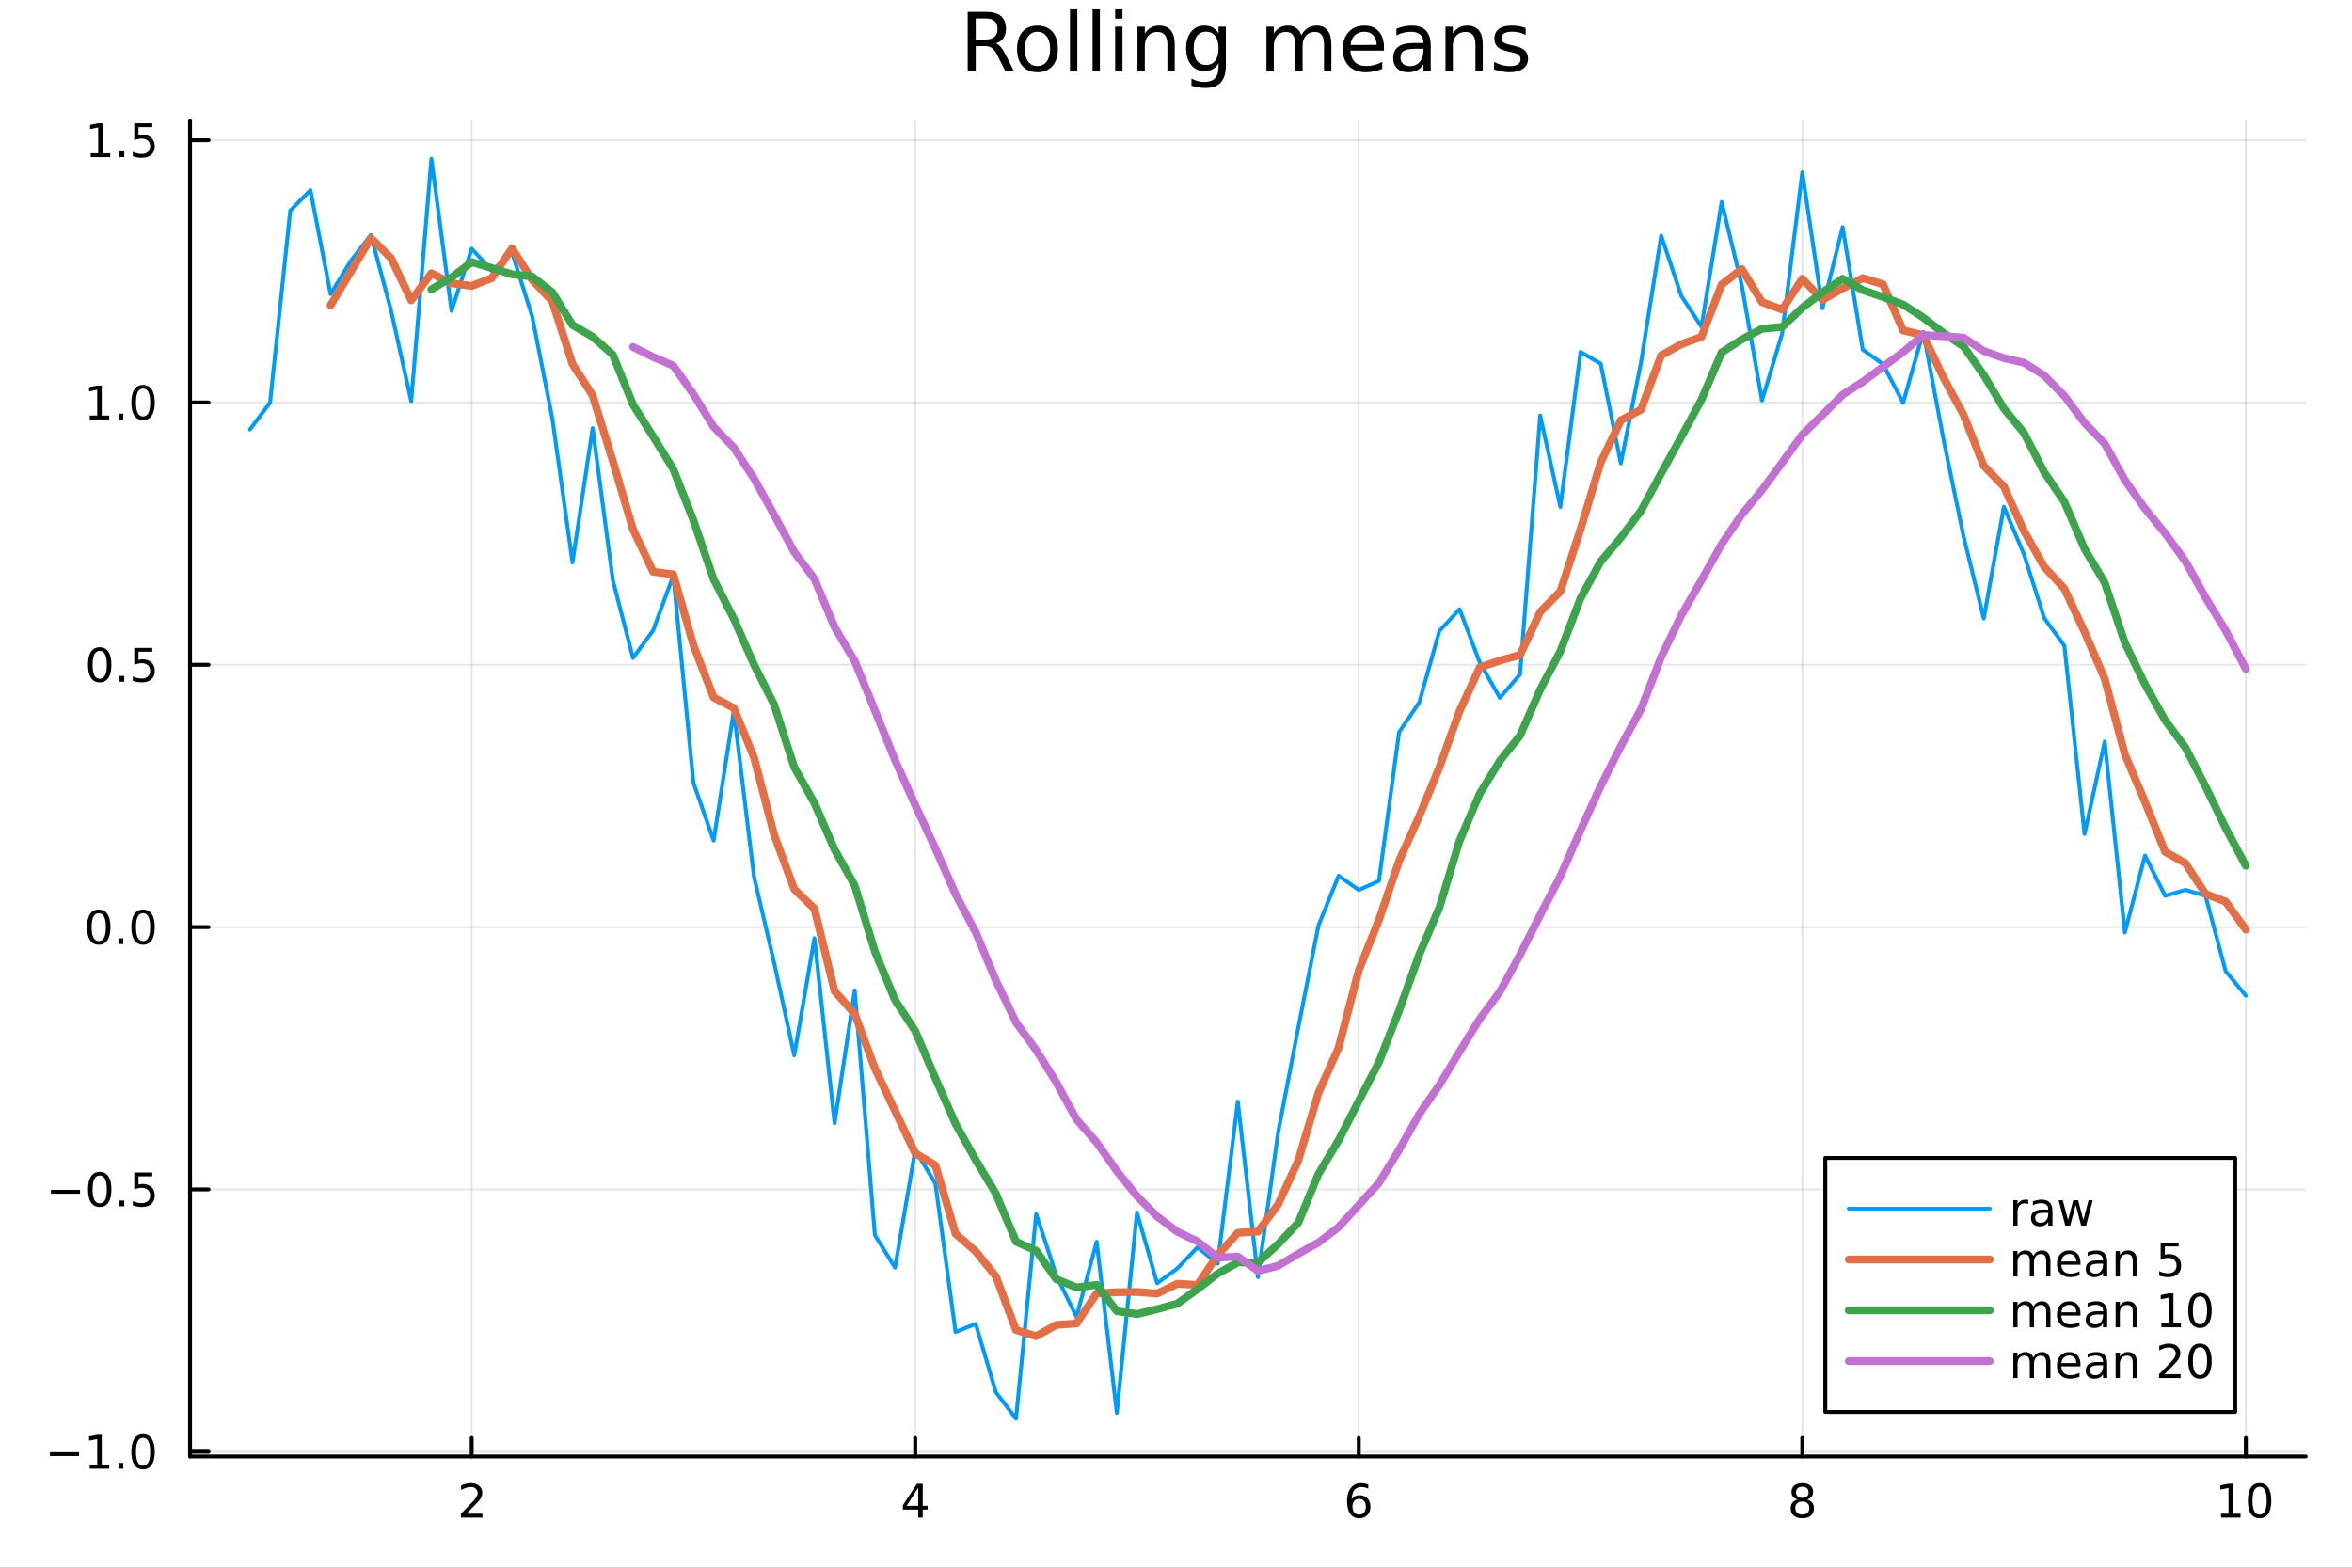 <?xml version="1.0" encoding="utf-8"?>
<svg xmlns="http://www.w3.org/2000/svg" xmlns:xlink="http://www.w3.org/1999/xlink" width="600" height="400" viewBox="0 0 2400 1600">
<rect x="0" y="0" width="2400" height="1600" fill="#333333" stroke="none"/>
<defs>
  <clipPath id="clip530">
    <rect x="0" y="0" width="2400" height="1600"/>
  </clipPath>
</defs>
<path clip-path="url(#clip530)" d="M0 1600 L2400 1600 L2400 0 L0 0  Z" fill="#ffffff" fill-rule="evenodd" fill-opacity="1"/>
<defs>
  <clipPath id="clip531">
    <rect x="480" y="0" width="1681" height="1600"/>
  </clipPath>
</defs>
<path clip-path="url(#clip530)" d="M193.936 1486.45 L2352.76 1486.45 L2352.76 123.472 L193.936 123.472  Z" fill="#ffffff" fill-rule="evenodd" fill-opacity="1"/>
<defs>
  <clipPath id="clip532">
    <rect x="193" y="123" width="2160" height="1364"/>
  </clipPath>
</defs>
<polyline clip-path="url(#clip532)" style="stroke:#000000; stroke-linecap:round; stroke-linejoin:round; stroke-width:2; stroke-opacity:0.1; fill:none" points="481.326,1486.45 481.326,123.472 "/>
<polyline clip-path="url(#clip532)" style="stroke:#000000; stroke-linecap:round; stroke-linejoin:round; stroke-width:2; stroke-opacity:0.1; fill:none" points="933.909,1486.45 933.909,123.472 "/>
<polyline clip-path="url(#clip532)" style="stroke:#000000; stroke-linecap:round; stroke-linejoin:round; stroke-width:2; stroke-opacity:0.1; fill:none" points="1386.49,1486.45 1386.49,123.472 "/>
<polyline clip-path="url(#clip532)" style="stroke:#000000; stroke-linecap:round; stroke-linejoin:round; stroke-width:2; stroke-opacity:0.1; fill:none" points="1839.07,1486.45 1839.07,123.472 "/>
<polyline clip-path="url(#clip532)" style="stroke:#000000; stroke-linecap:round; stroke-linejoin:round; stroke-width:2; stroke-opacity:0.1; fill:none" points="2291.66,1486.45 2291.66,123.472 "/>
<polyline clip-path="url(#clip530)" style="stroke:#000000; stroke-linecap:round; stroke-linejoin:round; stroke-width:4; stroke-opacity:1; fill:none" points="193.936,1486.45 2352.76,1486.45 "/>
<polyline clip-path="url(#clip530)" style="stroke:#000000; stroke-linecap:round; stroke-linejoin:round; stroke-width:4; stroke-opacity:1; fill:none" points="481.326,1486.45 481.326,1467.55 "/>
<polyline clip-path="url(#clip530)" style="stroke:#000000; stroke-linecap:round; stroke-linejoin:round; stroke-width:4; stroke-opacity:1; fill:none" points="933.909,1486.45 933.909,1467.55 "/>
<polyline clip-path="url(#clip530)" style="stroke:#000000; stroke-linecap:round; stroke-linejoin:round; stroke-width:4; stroke-opacity:1; fill:none" points="1386.49,1486.45 1386.49,1467.55 "/>
<polyline clip-path="url(#clip530)" style="stroke:#000000; stroke-linecap:round; stroke-linejoin:round; stroke-width:4; stroke-opacity:1; fill:none" points="1839.07,1486.45 1839.07,1467.55 "/>
<polyline clip-path="url(#clip530)" style="stroke:#000000; stroke-linecap:round; stroke-linejoin:round; stroke-width:4; stroke-opacity:1; fill:none" points="2291.66,1486.45 2291.66,1467.55 "/>
<path clip-path="url(#clip530)" d="M475.979 1544.91 L492.298 1544.91 L492.298 1548.85 L470.354 1548.85 L470.354 1544.91 Q473.016 1542.16 477.599 1537.53 Q482.206 1532.88 483.386 1531.53 Q485.632 1529.01 486.511 1527.27 Q487.414 1525.51 487.414 1523.82 Q487.414 1521.07 485.47 1519.33 Q483.548 1517.6 480.446 1517.6 Q478.247 1517.6 475.794 1518.36 Q473.363 1519.13 470.585 1520.68 L470.585 1515.95 Q473.409 1514.82 475.863 1514.24 Q478.317 1513.66 480.354 1513.66 Q485.724 1513.66 488.919 1516.35 Q492.113 1519.03 492.113 1523.52 Q492.113 1525.65 491.303 1527.57 Q490.516 1529.47 488.409 1532.07 Q487.831 1532.74 484.729 1535.95 Q481.627 1539.15 475.979 1544.91 Z" fill="#000000" fill-rule="nonzero" fill-opacity="1" /><path clip-path="url(#clip530)" d="M936.918 1518.36 L925.113 1536.81 L936.918 1536.81 L936.918 1518.36 M935.691 1514.29 L941.571 1514.29 L941.571 1536.81 L946.501 1536.81 L946.501 1540.7 L941.571 1540.7 L941.571 1548.85 L936.918 1548.85 L936.918 1540.7 L921.316 1540.7 L921.316 1536.19 L935.691 1514.29 Z" fill="#000000" fill-rule="nonzero" fill-opacity="1" /><path clip-path="url(#clip530)" d="M1386.9 1529.7 Q1383.75 1529.7 1381.9 1531.86 Q1380.07 1534.01 1380.07 1537.76 Q1380.07 1541.49 1381.9 1543.66 Q1383.75 1545.82 1386.9 1545.82 Q1390.04 1545.82 1391.87 1543.66 Q1393.73 1541.49 1393.73 1537.76 Q1393.73 1534.01 1391.87 1531.86 Q1390.04 1529.7 1386.9 1529.7 M1396.18 1515.05 L1396.18 1519.31 Q1394.42 1518.48 1392.61 1518.04 Q1390.83 1517.6 1389.07 1517.6 Q1384.44 1517.6 1381.99 1520.72 Q1379.56 1523.85 1379.21 1530.17 Q1380.58 1528.15 1382.64 1527.09 Q1384.7 1526 1387.17 1526 Q1392.38 1526 1395.39 1529.17 Q1398.42 1532.32 1398.42 1537.76 Q1398.42 1543.08 1395.28 1546.3 Q1392.13 1549.52 1386.9 1549.52 Q1380.9 1549.52 1377.73 1544.94 Q1374.56 1540.33 1374.56 1531.6 Q1374.56 1523.41 1378.45 1518.55 Q1382.34 1513.66 1388.89 1513.66 Q1390.65 1513.66 1392.43 1514.01 Q1394.23 1514.36 1396.18 1515.05 Z" fill="#000000" fill-rule="nonzero" fill-opacity="1" /><path clip-path="url(#clip530)" d="M1839.07 1532.44 Q1835.74 1532.44 1833.82 1534.22 Q1831.92 1536 1831.92 1539.13 Q1831.92 1542.25 1833.82 1544.03 Q1835.74 1545.82 1839.07 1545.82 Q1842.41 1545.82 1844.33 1544.03 Q1846.25 1542.23 1846.25 1539.13 Q1846.25 1536 1844.33 1534.22 Q1842.43 1532.44 1839.07 1532.44 M1834.4 1530.45 Q1831.39 1529.7 1829.7 1527.64 Q1828.03 1525.58 1828.03 1522.62 Q1828.03 1518.48 1830.97 1516.07 Q1833.94 1513.66 1839.07 1513.66 Q1844.24 1513.66 1847.18 1516.07 Q1850.12 1518.48 1850.12 1522.62 Q1850.12 1525.58 1848.43 1527.64 Q1846.76 1529.7 1843.77 1530.45 Q1847.15 1531.23 1849.03 1533.52 Q1850.93 1535.82 1850.93 1539.13 Q1850.93 1544.15 1847.85 1546.83 Q1844.79 1549.52 1839.07 1549.52 Q1833.36 1549.52 1830.28 1546.83 Q1827.22 1544.15 1827.22 1539.13 Q1827.22 1535.82 1829.12 1533.52 Q1831.02 1531.23 1834.4 1530.45 M1832.69 1523.06 Q1832.69 1525.75 1834.35 1527.25 Q1836.04 1528.76 1839.07 1528.76 Q1842.08 1528.76 1843.77 1527.25 Q1845.49 1525.75 1845.49 1523.06 Q1845.49 1520.38 1843.77 1518.87 Q1842.08 1517.37 1839.07 1517.37 Q1836.04 1517.37 1834.35 1518.87 Q1832.69 1520.38 1832.69 1523.06 Z" fill="#000000" fill-rule="nonzero" fill-opacity="1" /><path clip-path="url(#clip530)" d="M2266.34 1544.91 L2273.98 1544.91 L2273.98 1518.55 L2265.67 1520.21 L2265.67 1515.95 L2273.94 1514.29 L2278.61 1514.29 L2278.61 1544.91 L2286.25 1544.91 L2286.25 1548.85 L2266.34 1548.85 L2266.34 1544.91 Z" fill="#000000" fill-rule="nonzero" fill-opacity="1" /><path clip-path="url(#clip530)" d="M2305.7 1517.37 Q2302.09 1517.37 2300.26 1520.93 Q2298.45 1524.47 2298.45 1531.6 Q2298.45 1538.71 2300.26 1542.27 Q2302.09 1545.82 2305.7 1545.82 Q2309.33 1545.82 2311.14 1542.27 Q2312.96 1538.71 2312.96 1531.6 Q2312.96 1524.47 2311.14 1520.93 Q2309.33 1517.37 2305.7 1517.37 M2305.7 1513.66 Q2311.51 1513.66 2314.56 1518.27 Q2317.64 1522.85 2317.64 1531.6 Q2317.64 1540.33 2314.56 1544.94 Q2311.51 1549.52 2305.7 1549.52 Q2299.89 1549.52 2296.81 1544.94 Q2293.75 1540.33 2293.75 1531.6 Q2293.75 1522.85 2296.81 1518.27 Q2299.89 1513.66 2305.7 1513.66 Z" fill="#000000" fill-rule="nonzero" fill-opacity="1" /><polyline clip-path="url(#clip532)" style="stroke:#000000; stroke-linecap:round; stroke-linejoin:round; stroke-width:2; stroke-opacity:0.1; fill:none" points="193.936,1481.64 2352.76,1481.64 "/>
<polyline clip-path="url(#clip532)" style="stroke:#000000; stroke-linecap:round; stroke-linejoin:round; stroke-width:2; stroke-opacity:0.1; fill:none" points="193.936,1213.93 2352.76,1213.93 "/>
<polyline clip-path="url(#clip532)" style="stroke:#000000; stroke-linecap:round; stroke-linejoin:round; stroke-width:2; stroke-opacity:0.1; fill:none" points="193.936,946.221 2352.76,946.221 "/>
<polyline clip-path="url(#clip532)" style="stroke:#000000; stroke-linecap:round; stroke-linejoin:round; stroke-width:2; stroke-opacity:0.1; fill:none" points="193.936,678.51 2352.76,678.51 "/>
<polyline clip-path="url(#clip532)" style="stroke:#000000; stroke-linecap:round; stroke-linejoin:round; stroke-width:2; stroke-opacity:0.1; fill:none" points="193.936,410.799 2352.76,410.799 "/>
<polyline clip-path="url(#clip532)" style="stroke:#000000; stroke-linecap:round; stroke-linejoin:round; stroke-width:2; stroke-opacity:0.1; fill:none" points="193.936,143.088 2352.76,143.088 "/>
<polyline clip-path="url(#clip530)" style="stroke:#000000; stroke-linecap:round; stroke-linejoin:round; stroke-width:4; stroke-opacity:1; fill:none" points="193.936,1486.45 193.936,123.472 "/>
<polyline clip-path="url(#clip530)" style="stroke:#000000; stroke-linecap:round; stroke-linejoin:round; stroke-width:4; stroke-opacity:1; fill:none" points="193.936,1481.64 212.834,1481.64 "/>
<polyline clip-path="url(#clip530)" style="stroke:#000000; stroke-linecap:round; stroke-linejoin:round; stroke-width:4; stroke-opacity:1; fill:none" points="193.936,1213.93 212.834,1213.93 "/>
<polyline clip-path="url(#clip530)" style="stroke:#000000; stroke-linecap:round; stroke-linejoin:round; stroke-width:4; stroke-opacity:1; fill:none" points="193.936,946.221 212.834,946.221 "/>
<polyline clip-path="url(#clip530)" style="stroke:#000000; stroke-linecap:round; stroke-linejoin:round; stroke-width:4; stroke-opacity:1; fill:none" points="193.936,678.51 212.834,678.51 "/>
<polyline clip-path="url(#clip530)" style="stroke:#000000; stroke-linecap:round; stroke-linejoin:round; stroke-width:4; stroke-opacity:1; fill:none" points="193.936,410.799 212.834,410.799 "/>
<polyline clip-path="url(#clip530)" style="stroke:#000000; stroke-linecap:round; stroke-linejoin:round; stroke-width:4; stroke-opacity:1; fill:none" points="193.936,143.088 212.834,143.088 "/>
<path clip-path="url(#clip530)" d="M50.992 1482.09 L80.668 1482.09 L80.668 1486.03 L50.992 1486.03 L50.992 1482.09 Z" fill="#000000" fill-rule="nonzero" fill-opacity="1" /><path clip-path="url(#clip530)" d="M91.571 1494.99 L99.21 1494.99 L99.21 1468.62 L90.899 1470.29 L90.899 1466.03 L99.163 1464.36 L103.839 1464.36 L103.839 1494.99 L111.478 1494.99 L111.478 1498.92 L91.571 1498.92 L91.571 1494.99 Z" fill="#000000" fill-rule="nonzero" fill-opacity="1" /><path clip-path="url(#clip530)" d="M120.922 1493.04 L125.807 1493.04 L125.807 1498.92 L120.922 1498.92 L120.922 1493.04 Z" fill="#000000" fill-rule="nonzero" fill-opacity="1" /><path clip-path="url(#clip530)" d="M145.992 1467.44 Q142.381 1467.44 140.552 1471.01 Q138.746 1474.55 138.746 1481.68 Q138.746 1488.78 140.552 1492.35 Q142.381 1495.89 145.992 1495.89 Q149.626 1495.89 151.431 1492.35 Q153.26 1488.78 153.26 1481.68 Q153.26 1474.55 151.431 1471.01 Q149.626 1467.44 145.992 1467.44 M145.992 1463.74 Q151.802 1463.74 154.857 1468.34 Q157.936 1472.93 157.936 1481.68 Q157.936 1490.4 154.857 1495.01 Q151.802 1499.59 145.992 1499.59 Q140.181 1499.59 137.103 1495.01 Q134.047 1490.4 134.047 1481.68 Q134.047 1472.93 137.103 1468.34 Q140.181 1463.74 145.992 1463.74 Z" fill="#000000" fill-rule="nonzero" fill-opacity="1" /><path clip-path="url(#clip530)" d="M51.987 1214.38 L81.663 1214.38 L81.663 1218.32 L51.987 1218.32 L51.987 1214.38 Z" fill="#000000" fill-rule="nonzero" fill-opacity="1" /><path clip-path="url(#clip530)" d="M101.756 1199.73 Q98.145 1199.73 96.316 1203.3 Q94.51 1206.84 94.51 1213.97 Q94.51 1221.07 96.316 1224.64 Q98.145 1228.18 101.756 1228.18 Q105.39 1228.18 107.196 1224.64 Q109.024 1221.07 109.024 1213.97 Q109.024 1206.84 107.196 1203.3 Q105.39 1199.73 101.756 1199.73 M101.756 1196.03 Q107.566 1196.03 110.621 1200.63 Q113.7 1205.22 113.7 1213.97 Q113.7 1222.69 110.621 1227.3 Q107.566 1231.88 101.756 1231.88 Q95.946 1231.88 92.867 1227.3 Q89.811 1222.69 89.811 1213.97 Q89.811 1205.22 92.867 1200.63 Q95.946 1196.03 101.756 1196.03 Z" fill="#000000" fill-rule="nonzero" fill-opacity="1" /><path clip-path="url(#clip530)" d="M121.918 1225.33 L126.802 1225.33 L126.802 1231.21 L121.918 1231.21 L121.918 1225.33 Z" fill="#000000" fill-rule="nonzero" fill-opacity="1" /><path clip-path="url(#clip530)" d="M137.033 1196.65 L155.39 1196.65 L155.39 1200.59 L141.316 1200.59 L141.316 1209.06 Q142.334 1208.71 143.353 1208.55 Q144.371 1208.36 145.39 1208.36 Q151.177 1208.36 154.556 1211.54 Q157.936 1214.71 157.936 1220.12 Q157.936 1225.7 154.464 1228.8 Q150.992 1231.88 144.672 1231.88 Q142.496 1231.88 140.228 1231.51 Q137.982 1231.14 135.575 1230.4 L135.575 1225.7 Q137.658 1226.84 139.881 1227.39 Q142.103 1227.95 144.58 1227.95 Q148.584 1227.95 150.922 1225.84 Q153.26 1223.73 153.26 1220.12 Q153.26 1216.51 150.922 1214.41 Q148.584 1212.3 144.58 1212.3 Q142.705 1212.3 140.83 1212.72 Q138.978 1213.13 137.033 1214.01 L137.033 1196.65 Z" fill="#000000" fill-rule="nonzero" fill-opacity="1" /><path clip-path="url(#clip530)" d="M100.76 932.019 Q97.149 932.019 95.321 935.584 Q93.515 939.126 93.515 946.255 Q93.515 953.362 95.321 956.927 Q97.149 960.468 100.76 960.468 Q104.395 960.468 106.2 956.927 Q108.029 953.362 108.029 946.255 Q108.029 939.126 106.2 935.584 Q104.395 932.019 100.76 932.019 M100.76 928.316 Q106.571 928.316 109.626 932.922 Q112.705 937.505 112.705 946.255 Q112.705 954.982 109.626 959.589 Q106.571 964.172 100.76 964.172 Q94.95 964.172 91.871 959.589 Q88.816 954.982 88.816 946.255 Q88.816 937.505 91.871 932.922 Q94.95 928.316 100.76 928.316 Z" fill="#000000" fill-rule="nonzero" fill-opacity="1" /><path clip-path="url(#clip530)" d="M120.922 957.621 L125.807 957.621 L125.807 963.501 L120.922 963.501 L120.922 957.621 Z" fill="#000000" fill-rule="nonzero" fill-opacity="1" /><path clip-path="url(#clip530)" d="M145.992 932.019 Q142.381 932.019 140.552 935.584 Q138.746 939.126 138.746 946.255 Q138.746 953.362 140.552 956.927 Q142.381 960.468 145.992 960.468 Q149.626 960.468 151.431 956.927 Q153.26 953.362 153.26 946.255 Q153.26 939.126 151.431 935.584 Q149.626 932.019 145.992 932.019 M145.992 928.316 Q151.802 928.316 154.857 932.922 Q157.936 937.505 157.936 946.255 Q157.936 954.982 154.857 959.589 Q151.802 964.172 145.992 964.172 Q140.181 964.172 137.103 959.589 Q134.047 954.982 134.047 946.255 Q134.047 937.505 137.103 932.922 Q140.181 928.316 145.992 928.316 Z" fill="#000000" fill-rule="nonzero" fill-opacity="1" /><path clip-path="url(#clip530)" d="M101.756 664.308 Q98.145 664.308 96.316 667.873 Q94.51 671.415 94.51 678.544 Q94.51 685.651 96.316 689.216 Q98.145 692.757 101.756 692.757 Q105.39 692.757 107.196 689.216 Q109.024 685.651 109.024 678.544 Q109.024 671.415 107.196 667.873 Q105.39 664.308 101.756 664.308 M101.756 660.605 Q107.566 660.605 110.621 665.211 Q113.7 669.795 113.7 678.544 Q113.7 687.271 110.621 691.878 Q107.566 696.461 101.756 696.461 Q95.946 696.461 92.867 691.878 Q89.811 687.271 89.811 678.544 Q89.811 669.795 92.867 665.211 Q95.946 660.605 101.756 660.605 Z" fill="#000000" fill-rule="nonzero" fill-opacity="1" /><path clip-path="url(#clip530)" d="M121.918 689.91 L126.802 689.91 L126.802 695.79 L121.918 695.79 L121.918 689.91 Z" fill="#000000" fill-rule="nonzero" fill-opacity="1" /><path clip-path="url(#clip530)" d="M137.033 661.23 L155.39 661.23 L155.39 665.165 L141.316 665.165 L141.316 673.637 Q142.334 673.29 143.353 673.128 Q144.371 672.943 145.39 672.943 Q151.177 672.943 154.556 676.114 Q157.936 679.285 157.936 684.702 Q157.936 690.281 154.464 693.382 Q150.992 696.461 144.672 696.461 Q142.496 696.461 140.228 696.091 Q137.982 695.72 135.575 694.98 L135.575 690.281 Q137.658 691.415 139.881 691.97 Q142.103 692.526 144.58 692.526 Q148.584 692.526 150.922 690.419 Q153.26 688.313 153.26 684.702 Q153.26 681.091 150.922 678.984 Q148.584 676.878 144.58 676.878 Q142.705 676.878 140.83 677.295 Q138.978 677.711 137.033 678.591 L137.033 661.23 Z" fill="#000000" fill-rule="nonzero" fill-opacity="1" /><path clip-path="url(#clip530)" d="M91.571 424.144 L99.21 424.144 L99.21 397.778 L90.899 399.445 L90.899 395.186 L99.163 393.519 L103.839 393.519 L103.839 424.144 L111.478 424.144 L111.478 428.079 L91.571 428.079 L91.571 424.144 Z" fill="#000000" fill-rule="nonzero" fill-opacity="1" /><path clip-path="url(#clip530)" d="M120.922 422.199 L125.807 422.199 L125.807 428.079 L120.922 428.079 L120.922 422.199 Z" fill="#000000" fill-rule="nonzero" fill-opacity="1" /><path clip-path="url(#clip530)" d="M145.992 396.598 Q142.381 396.598 140.552 400.162 Q138.746 403.704 138.746 410.834 Q138.746 417.94 140.552 421.505 Q142.381 425.046 145.992 425.046 Q149.626 425.046 151.431 421.505 Q153.26 417.94 153.26 410.834 Q153.26 403.704 151.431 400.162 Q149.626 396.598 145.992 396.598 M145.992 392.894 Q151.802 392.894 154.857 397.5 Q157.936 402.084 157.936 410.834 Q157.936 419.56 154.857 424.167 Q151.802 428.75 145.992 428.75 Q140.181 428.75 137.103 424.167 Q134.047 419.56 134.047 410.834 Q134.047 402.084 137.103 397.5 Q140.181 392.894 145.992 392.894 Z" fill="#000000" fill-rule="nonzero" fill-opacity="1" /><path clip-path="url(#clip530)" d="M92.566 156.433 L100.205 156.433 L100.205 130.067 L91.895 131.734 L91.895 127.475 L100.159 125.808 L104.834 125.808 L104.834 156.433 L112.473 156.433 L112.473 160.368 L92.566 160.368 L92.566 156.433 Z" fill="#000000" fill-rule="nonzero" fill-opacity="1" /><path clip-path="url(#clip530)" d="M121.918 154.488 L126.802 154.488 L126.802 160.368 L121.918 160.368 L121.918 154.488 Z" fill="#000000" fill-rule="nonzero" fill-opacity="1" /><path clip-path="url(#clip530)" d="M137.033 125.808 L155.39 125.808 L155.39 129.743 L141.316 129.743 L141.316 138.215 Q142.334 137.868 143.353 137.706 Q144.371 137.521 145.39 137.521 Q151.177 137.521 154.556 140.692 Q157.936 143.863 157.936 149.28 Q157.936 154.859 154.464 157.961 Q150.992 161.039 144.672 161.039 Q142.496 161.039 140.228 160.669 Q137.982 160.299 135.575 159.558 L135.575 154.859 Q137.658 155.993 139.881 156.549 Q142.103 157.104 144.58 157.104 Q148.584 157.104 150.922 154.998 Q153.26 152.891 153.26 149.28 Q153.26 145.669 150.922 143.563 Q148.584 141.456 144.58 141.456 Q142.705 141.456 140.83 141.873 Q138.978 142.289 137.033 143.169 L137.033 125.808 Z" fill="#000000" fill-rule="nonzero" fill-opacity="1" /><path clip-path="url(#clip530)" d="M1016.15 44.22 Q1018.79 45.111 1021.26 48.028 Q1023.77 50.944 1026.28 56.048 L1034.59 72.576 L1025.8 72.576 L1018.06 57.061 Q1015.06 50.985 1012.22 49 Q1009.43 47.015 1004.57 47.015 L995.656 47.015 L995.656 72.576 L987.474 72.576 L987.474 12.096 L1005.95 12.096 Q1016.32 12.096 1021.42 16.43 Q1026.52 20.765 1026.52 29.515 Q1026.52 35.227 1023.85 38.994 Q1021.22 42.761 1016.15 44.22 M995.656 18.82 L995.656 40.29 L1005.95 40.29 Q1011.86 40.29 1014.86 37.576 Q1017.9 34.822 1017.9 29.515 Q1017.9 24.208 1014.86 21.535 Q1011.86 18.82 1005.95 18.82 L995.656 18.82 Z" fill="#000000" fill-rule="nonzero" fill-opacity="1" /><path clip-path="url(#clip530)" d="M1058.65 32.431 Q1052.65 32.431 1049.17 37.131 Q1045.69 41.789 1045.69 49.931 Q1045.69 58.074 1049.13 62.773 Q1052.61 67.431 1058.65 67.431 Q1064.6 67.431 1068.09 62.732 Q1071.57 58.033 1071.57 49.931 Q1071.57 41.87 1068.09 37.171 Q1064.6 32.431 1058.65 32.431 M1058.65 26.112 Q1068.37 26.112 1073.92 32.431 Q1079.47 38.751 1079.47 49.931 Q1079.47 61.071 1073.92 67.431 Q1068.37 73.751 1058.65 73.751 Q1048.89 73.751 1043.34 67.431 Q1037.83 61.071 1037.83 49.931 Q1037.83 38.751 1043.34 32.431 Q1048.89 26.112 1058.65 26.112 Z" fill="#000000" fill-rule="nonzero" fill-opacity="1" /><path clip-path="url(#clip530)" d="M1091.82 9.544 L1099.28 9.544 L1099.28 72.576 L1091.82 72.576 L1091.82 9.544 Z" fill="#000000" fill-rule="nonzero" fill-opacity="1" /><path clip-path="url(#clip530)" d="M1114.87 9.544 L1122.33 9.544 L1122.33 72.576 L1114.87 72.576 L1114.87 9.544 Z" fill="#000000" fill-rule="nonzero" fill-opacity="1" /><path clip-path="url(#clip530)" d="M1137.92 27.206 L1145.38 27.206 L1145.38 72.576 L1137.92 72.576 L1137.92 27.206 M1137.92 9.544 L1145.38 9.544 L1145.38 18.983 L1137.92 18.983 L1137.92 9.544 Z" fill="#000000" fill-rule="nonzero" fill-opacity="1" /><path clip-path="url(#clip530)" d="M1198.69 45.192 L1198.69 72.576 L1191.23 72.576 L1191.23 45.435 Q1191.23 38.994 1188.72 35.794 Q1186.21 32.594 1181.19 32.594 Q1175.15 32.594 1171.67 36.442 Q1168.18 40.29 1168.18 46.934 L1168.18 72.576 L1160.69 72.576 L1160.69 27.206 L1168.18 27.206 L1168.18 34.254 Q1170.86 30.163 1174.46 28.138 Q1178.11 26.112 1182.85 26.112 Q1190.67 26.112 1194.68 30.973 Q1198.69 35.794 1198.69 45.192 Z" fill="#000000" fill-rule="nonzero" fill-opacity="1" /><path clip-path="url(#clip530)" d="M1243.41 49.364 Q1243.41 41.263 1240.05 36.806 Q1236.73 32.35 1230.69 32.35 Q1224.69 32.35 1221.33 36.806 Q1218.01 41.263 1218.01 49.364 Q1218.01 57.426 1221.33 61.882 Q1224.69 66.338 1230.69 66.338 Q1236.73 66.338 1240.05 61.882 Q1243.41 57.426 1243.41 49.364 M1250.86 66.945 Q1250.86 78.531 1245.72 84.162 Q1240.57 89.833 1229.96 89.833 Q1226.03 89.833 1222.55 89.225 Q1219.06 88.658 1215.78 87.443 L1215.78 80.192 Q1219.06 81.974 1222.26 82.825 Q1225.46 83.675 1228.79 83.675 Q1236.12 83.675 1239.76 79.827 Q1243.41 76.019 1243.41 68.282 L1243.41 64.596 Q1241.1 68.606 1237.5 70.591 Q1233.89 72.576 1228.87 72.576 Q1220.52 72.576 1215.42 66.216 Q1210.31 59.856 1210.31 49.364 Q1210.31 38.832 1215.42 32.472 Q1220.52 26.112 1228.87 26.112 Q1233.89 26.112 1237.5 28.097 Q1241.1 30.082 1243.41 34.092 L1243.41 27.206 L1250.86 27.206 L1250.86 66.945 Z" fill="#000000" fill-rule="nonzero" fill-opacity="1" /><path clip-path="url(#clip530)" d="M1327.91 35.915 Q1330.71 30.892 1334.6 28.502 Q1338.48 26.112 1343.75 26.112 Q1350.84 26.112 1354.69 31.095 Q1358.54 36.037 1358.54 45.192 L1358.54 72.576 L1351.04 72.576 L1351.04 45.435 Q1351.04 38.913 1348.73 35.753 Q1346.42 32.594 1341.68 32.594 Q1335.89 32.594 1332.53 36.442 Q1329.17 40.29 1329.17 46.934 L1329.17 72.576 L1321.67 72.576 L1321.67 45.435 Q1321.67 38.873 1319.36 35.753 Q1317.06 32.594 1312.23 32.594 Q1306.52 32.594 1303.16 36.482 Q1299.8 40.331 1299.8 46.934 L1299.8 72.576 L1292.3 72.576 L1292.3 27.206 L1299.8 27.206 L1299.8 34.254 Q1302.35 30.082 1305.92 28.097 Q1309.48 26.112 1314.38 26.112 Q1319.32 26.112 1322.77 28.624 Q1326.25 31.135 1327.91 35.915 Z" fill="#000000" fill-rule="nonzero" fill-opacity="1" /><path clip-path="url(#clip530)" d="M1412.21 48.028 L1412.21 51.673 L1377.94 51.673 Q1378.43 59.37 1382.56 63.421 Q1386.73 67.431 1394.14 67.431 Q1398.44 67.431 1402.45 66.378 Q1406.5 65.325 1410.47 63.218 L1410.47 70.267 Q1406.46 71.968 1402.25 72.86 Q1398.03 73.751 1393.7 73.751 Q1382.84 73.751 1376.48 67.431 Q1370.16 61.112 1370.16 50.337 Q1370.16 39.197 1376.16 32.675 Q1382.19 26.112 1392.4 26.112 Q1401.56 26.112 1406.86 32.026 Q1412.21 37.9 1412.21 48.028 M1404.76 45.84 Q1404.68 39.723 1401.31 36.077 Q1397.99 32.431 1392.48 32.431 Q1386.24 32.431 1382.48 35.956 Q1378.75 39.48 1378.18 45.88 L1404.76 45.84 Z" fill="#000000" fill-rule="nonzero" fill-opacity="1" /><path clip-path="url(#clip530)" d="M1445.06 49.769 Q1436.03 49.769 1432.55 51.835 Q1429.06 53.901 1429.06 58.884 Q1429.06 62.854 1431.66 65.203 Q1434.29 67.512 1438.78 67.512 Q1444.98 67.512 1448.71 63.137 Q1452.48 58.722 1452.48 51.43 L1452.48 49.769 L1445.06 49.769 M1459.93 46.691 L1459.93 72.576 L1452.48 72.576 L1452.48 65.689 Q1449.92 69.821 1446.12 71.806 Q1442.31 73.751 1436.8 73.751 Q1429.83 73.751 1425.7 69.862 Q1421.61 65.933 1421.61 59.37 Q1421.61 51.714 1426.71 47.825 Q1431.86 43.936 1442.03 43.936 L1452.48 43.936 L1452.48 43.207 Q1452.48 38.062 1449.07 35.267 Q1445.71 32.431 1439.6 32.431 Q1435.71 32.431 1432.02 33.363 Q1428.33 34.295 1424.93 36.158 L1424.93 29.272 Q1429.02 27.692 1432.87 26.922 Q1436.72 26.112 1440.36 26.112 Q1450.21 26.112 1455.07 31.216 Q1459.93 36.32 1459.93 46.691 Z" fill="#000000" fill-rule="nonzero" fill-opacity="1" /><path clip-path="url(#clip530)" d="M1513 45.192 L1513 72.576 L1505.54 72.576 L1505.54 45.435 Q1505.54 38.994 1503.03 35.794 Q1500.52 32.594 1495.5 32.594 Q1489.46 32.594 1485.98 36.442 Q1482.49 40.29 1482.49 46.934 L1482.49 72.576 L1475 72.576 L1475 27.206 L1482.49 27.206 L1482.49 34.254 Q1485.17 30.163 1488.77 28.138 Q1492.42 26.112 1497.16 26.112 Q1504.98 26.112 1508.99 30.973 Q1513 35.794 1513 45.192 Z" fill="#000000" fill-rule="nonzero" fill-opacity="1" /><path clip-path="url(#clip530)" d="M1556.79 28.543 L1556.79 35.591 Q1553.63 33.971 1550.23 33.161 Q1546.82 32.35 1543.18 32.35 Q1537.63 32.35 1534.83 34.052 Q1532.08 35.753 1532.08 39.156 Q1532.08 41.749 1534.06 43.248 Q1536.05 44.706 1542.04 46.043 L1544.59 46.61 Q1552.53 48.311 1555.86 51.43 Q1559.22 54.509 1559.22 60.059 Q1559.22 66.378 1554.2 70.064 Q1549.21 73.751 1540.46 73.751 Q1536.82 73.751 1532.85 73.022 Q1528.92 72.333 1524.54 70.915 L1524.54 63.218 Q1528.67 65.365 1532.68 66.459 Q1536.7 67.512 1540.62 67.512 Q1545.89 67.512 1548.73 65.73 Q1551.56 63.907 1551.56 60.626 Q1551.56 57.588 1549.5 55.967 Q1547.47 54.347 1540.54 52.848 L1537.95 52.24 Q1531.02 50.782 1527.95 47.785 Q1524.87 44.746 1524.87 39.48 Q1524.87 33.08 1529.4 29.596 Q1533.94 26.112 1542.29 26.112 Q1546.42 26.112 1550.06 26.72 Q1553.71 27.327 1556.79 28.543 Z" fill="#000000" fill-rule="nonzero" fill-opacity="1" /><polyline clip-path="url(#clip532)" style="stroke:#009af9; stroke-linecap:round; stroke-linejoin:round; stroke-width:4; stroke-opacity:1; fill:none" points="255.035,438.37 275.607,410.827 296.179,214.968 316.751,194.079 337.322,300.17 357.894,266.392 378.466,239.878 399.038,316.855 419.61,409.445 440.182,162.047 460.754,317.273 481.326,253.866 501.898,276.351 522.47,257.811 543.042,322.784 563.614,426.859 584.186,573.967 604.758,436.944 625.33,591.986 645.902,671.587 666.474,643.367 687.046,587.366 707.617,798.963 728.189,857.95 748.761,725.548 769.333,894.52 789.905,982.455 810.477,1077.05 831.049,957.538 851.621,1146.34 872.193,1010.77 892.765,1260.6 913.337,1293.74 933.909,1173.78 954.481,1207.91 975.053,1359.44 995.625,1351.21 1016.2,1420.96 1036.77,1447.87 1057.34,1238.96 1077.91,1301.88 1098.48,1343.99 1119.06,1267.38 1139.63,1442.09 1160.2,1237.6 1180.77,1309.69 1201.34,1294.59 1221.92,1273.04 1242.49,1289.7 1263.06,1124.3 1283.63,1303.4 1304.2,1156.03 1324.78,1048.71 1345.35,944.714 1365.92,893.842 1386.49,908.314 1407.06,899.153 1427.64,747.259 1448.21,716.988 1468.78,643.945 1489.35,621.813 1509.92,676.031 1530.5,712.224 1551.07,688.26 1571.64,424.118 1592.21,517.391 1612.78,359.214 1633.35,371.185 1653.93,472.928 1674.5,369.931 1695.07,240.461 1715.64,302.034 1736.21,333.456 1756.79,206.142 1777.36,291.246 1797.93,408.81 1818.5,340.452 1839.07,175.77 1859.65,314.615 1880.22,231.753 1900.79,356.939 1921.36,371.593 1941.93,411.156 1962.51,338.864 1983.08,448.16 2003.65,547.56 2024.22,631.264 2044.79,517.258 2065.37,565.992 2085.94,630.835 2106.51,658.982 2127.08,851.158 2147.65,756.926 2168.23,951.72 2188.8,873.254 2209.37,914.306 2229.94,908.209 2250.51,914.246 2271.09,991.169 2291.66,1016.23 "/>
<polyline clip-path="url(#clip532)" style="stroke:#e26f46; stroke-linecap:round; stroke-linejoin:round; stroke-width:8; stroke-opacity:1; fill:none" points="337.322,311.683 357.894,277.287 378.466,243.097 399.038,263.475 419.61,306.548 440.182,278.923 460.754,289.1 481.326,291.897 501.898,283.797 522.47,253.47 543.042,285.617 563.614,307.534 584.186,371.555 604.758,403.673 625.33,470.508 645.902,540.269 666.474,583.57 687.046,586.25 707.617,658.654 728.189,711.847 748.761,722.639 769.333,772.869 789.905,851.887 810.477,907.505 831.049,927.423 851.621,1011.58 872.193,1034.83 892.765,1090.46 913.337,1133.8 933.909,1177.05 954.481,1189.36 975.053,1259.09 995.625,1277.22 1016.2,1302.66 1036.77,1357.48 1057.34,1363.69 1077.91,1352.18 1098.48,1350.73 1119.06,1320.02 1139.63,1318.86 1160.2,1318.59 1180.77,1320.15 1201.34,1310.27 1221.92,1311.4 1242.49,1280.92 1263.06,1258.26 1283.63,1257 1304.2,1229.29 1324.78,1184.43 1345.35,1115.43 1365.92,1069.34 1386.49,990.322 1407.06,938.947 1427.64,878.656 1448.21,833.111 1468.78,783.132 1489.35,725.832 1509.92,681.207 1530.5,674.2 1551.07,668.454 1571.64,624.489 1592.21,603.605 1612.78,540.241 1633.35,472.034 1653.93,428.967 1674.5,418.13 1695.07,362.744 1715.64,351.308 1736.21,343.762 1756.79,290.405 1777.36,274.668 1797.93,308.338 1818.5,316.021 1839.07,284.484 1859.65,306.179 1880.22,294.28 1900.79,283.906 1921.36,290.134 1941.93,337.211 1962.51,342.061 1983.08,385.342 2003.65,423.467 2024.22,475.401 2044.79,496.621 2065.37,542.047 2085.94,578.582 2106.51,600.866 2127.08,644.845 2147.65,692.779 2168.23,769.924 2188.8,818.408 2209.37,869.473 2229.94,880.883 2250.51,912.347 2271.09,920.237 2291.66,948.832 "/>
<polyline clip-path="url(#clip532)" style="stroke:#3da44d; stroke-linecap:round; stroke-linejoin:round; stroke-width:8; stroke-opacity:1; fill:none" points="440.182,295.303 460.754,283.194 481.326,267.497 501.898,273.636 522.47,280.009 543.042,282.27 563.614,298.317 584.186,331.726 604.758,343.735 625.33,361.989 645.902,412.943 666.474,445.552 687.046,478.902 707.617,531.164 728.189,591.178 748.761,631.454 769.333,678.22 789.905,719.069 810.477,783.08 831.049,819.635 851.621,867.11 872.193,903.851 892.765,971.174 913.337,1020.65 933.909,1052.23 954.481,1100.47 975.053,1146.96 995.625,1183.84 1016.2,1218.23 1036.77,1267.26 1057.34,1276.52 1077.91,1305.63 1098.48,1313.97 1119.06,1311.34 1139.63,1338.17 1160.2,1341.14 1180.77,1336.16 1201.34,1330.5 1221.92,1315.71 1242.49,1299.89 1263.06,1288.43 1283.63,1288.58 1304.2,1269.78 1324.78,1247.91 1345.35,1198.18 1365.92,1163.8 1386.49,1123.66 1407.06,1084.12 1427.64,1031.54 1448.21,974.271 1468.78,926.235 1489.35,858.077 1509.92,810.077 1530.5,776.428 1551.07,750.783 1571.64,703.81 1592.21,664.718 1612.78,610.724 1633.35,573.117 1653.93,548.711 1674.5,521.309 1695.07,483.174 1715.64,445.774 1736.21,407.898 1756.79,359.686 1777.36,346.399 1797.93,335.541 1818.5,333.664 1839.07,314.123 1859.65,298.292 1880.22,284.474 1900.79,296.122 1921.36,303.078 1941.93,310.848 1962.51,324.12 1983.08,339.811 2003.65,353.686 2024.22,382.767 2044.79,416.916 2065.37,442.054 2085.94,481.962 2106.51,512.166 2127.08,560.123 2147.65,594.7 2168.23,655.986 2188.8,698.495 2209.37,735.17 2229.94,762.864 2250.51,802.563 2271.09,845.081 2291.66,883.62 "/>
<polyline clip-path="url(#clip532)" style="stroke:#c271d2; stroke-linecap:round; stroke-linejoin:round; stroke-width:8; stroke-opacity:1; fill:none" points="645.902,354.123 666.474,364.373 687.046,373.2 707.617,402.4 728.189,435.593 748.761,456.862 769.333,488.268 789.905,525.397 810.477,563.407 831.049,590.812 851.621,640.027 872.193,674.702 892.765,725.038 913.337,775.908 933.909,821.706 954.481,865.962 975.053,912.591 995.625,951.453 1016.2,1000.65 1036.77,1043.45 1057.34,1071.82 1077.91,1104.74 1098.48,1142.57 1119.06,1166 1139.63,1195.2 1160.2,1220.8 1180.77,1241.56 1201.34,1257.17 1221.92,1266.97 1242.49,1283.58 1263.06,1282.47 1283.63,1297.11 1304.2,1291.88 1324.78,1279.63 1345.35,1268.17 1365.92,1252.47 1386.49,1229.91 1407.06,1207.31 1427.64,1173.63 1448.21,1137.08 1468.78,1107.33 1489.35,1073.33 1509.92,1039.93 1530.5,1012.17 1551.07,974.48 1571.64,933.805 1592.21,894.191 1612.78,847.422 1633.35,802.329 1653.93,761.491 1674.5,723.772 1695.07,670.626 1715.64,627.926 1736.21,592.163 1756.79,555.234 1777.36,525.105 1797.93,500.129 1818.5,472.194 1839.07,443.62 1859.65,423.501 1880.22,402.892 1900.79,389.648 1921.36,374.426 1941.93,359.373 1962.51,341.903 1983.08,343.105 2003.65,344.613 2024.22,358.216 2044.79,365.52 2065.37,370.173 2085.94,383.218 2106.51,404.144 2127.08,431.6 2147.65,452.774 2168.23,490.053 2188.8,519.153 2209.37,544.428 2229.94,572.816 2250.51,609.74 2271.09,643.567 2291.66,682.791 "/>
<path clip-path="url(#clip530)" d="M1862.53 1441.02 L2280.8 1441.02 L2280.8 1181.82 L1862.53 1181.82  Z" fill="#ffffff" fill-rule="evenodd" fill-opacity="1"/>
<polyline clip-path="url(#clip530)" style="stroke:#000000; stroke-linecap:round; stroke-linejoin:round; stroke-width:4; stroke-opacity:1; fill:none" points="1862.53,1441.02 2280.8,1441.02 2280.8,1181.82 1862.53,1181.82 1862.53,1441.02 "/>
<polyline clip-path="url(#clip530)" style="stroke:#009af9; stroke-linecap:round; stroke-linejoin:round; stroke-width:4; stroke-opacity:1; fill:none" points="1886.52,1233.66 2030.44,1233.66 "/>
<path clip-path="url(#clip530)" d="M2069.61 1228.99 Q2068.89 1228.57 2068.04 1228.39 Q2067.2 1228.18 2066.18 1228.18 Q2062.57 1228.18 2060.63 1230.54 Q2058.71 1232.88 2058.71 1237.28 L2058.71 1250.94 L2054.43 1250.94 L2054.43 1225.01 L2058.71 1225.01 L2058.71 1229.04 Q2060.05 1226.68 2062.2 1225.54 Q2064.36 1224.38 2067.43 1224.38 Q2067.87 1224.38 2068.41 1224.45 Q2068.94 1224.5 2069.59 1224.62 L2069.61 1228.99 Z" fill="#000000" fill-rule="nonzero" fill-opacity="1" /><path clip-path="url(#clip530)" d="M2085.86 1237.9 Q2080.7 1237.9 2078.71 1239.08 Q2076.72 1240.26 2076.72 1243.11 Q2076.72 1245.38 2078.2 1246.72 Q2079.7 1248.04 2082.27 1248.04 Q2085.81 1248.04 2087.94 1245.54 Q2090.1 1243.02 2090.1 1238.85 L2090.1 1237.9 L2085.86 1237.9 M2094.36 1236.14 L2094.36 1250.94 L2090.1 1250.94 L2090.1 1247 Q2088.64 1249.36 2086.46 1250.5 Q2084.29 1251.61 2081.14 1251.61 Q2077.16 1251.61 2074.8 1249.38 Q2072.46 1247.14 2072.46 1243.39 Q2072.46 1239.01 2075.37 1236.79 Q2078.31 1234.57 2084.12 1234.57 L2090.1 1234.57 L2090.1 1234.15 Q2090.1 1231.21 2088.15 1229.62 Q2086.23 1228 2082.74 1228 Q2080.51 1228 2078.41 1228.53 Q2076.3 1229.06 2074.36 1230.13 L2074.36 1226.19 Q2076.69 1225.29 2078.89 1224.85 Q2081.09 1224.38 2083.18 1224.38 Q2088.8 1224.38 2091.58 1227.3 Q2094.36 1230.22 2094.36 1236.14 Z" fill="#000000" fill-rule="nonzero" fill-opacity="1" /><path clip-path="url(#clip530)" d="M2100.65 1225.01 L2104.91 1225.01 L2110.24 1245.24 L2115.54 1225.01 L2120.56 1225.01 L2125.88 1245.24 L2131.18 1225.01 L2135.44 1225.01 L2128.66 1250.94 L2123.64 1250.94 L2118.06 1229.69 L2112.46 1250.94 L2107.43 1250.94 L2100.65 1225.01 Z" fill="#000000" fill-rule="nonzero" fill-opacity="1" /><polyline clip-path="url(#clip530)" style="stroke:#e26f46; stroke-linecap:round; stroke-linejoin:round; stroke-width:8; stroke-opacity:1; fill:none" points="1886.52,1285.5 2030.44,1285.5 "/>
<path clip-path="url(#clip530)" d="M2074.77 1281.83 Q2076.37 1278.96 2078.59 1277.59 Q2080.81 1276.22 2083.82 1276.22 Q2087.87 1276.22 2090.07 1279.07 Q2092.27 1281.9 2092.27 1287.13 L2092.27 1302.78 L2087.99 1302.78 L2087.99 1287.27 Q2087.99 1283.54 2086.67 1281.73 Q2085.35 1279.93 2082.64 1279.93 Q2079.33 1279.93 2077.41 1282.13 Q2075.49 1284.33 2075.49 1288.12 L2075.49 1302.78 L2071.21 1302.78 L2071.21 1287.27 Q2071.21 1283.52 2069.89 1281.73 Q2068.57 1279.93 2065.81 1279.93 Q2062.55 1279.93 2060.63 1282.15 Q2058.71 1284.35 2058.71 1288.12 L2058.71 1302.78 L2054.43 1302.78 L2054.43 1276.85 L2058.71 1276.85 L2058.71 1280.88 Q2060.17 1278.49 2062.2 1277.36 Q2064.24 1276.22 2067.04 1276.22 Q2069.86 1276.22 2071.83 1277.66 Q2073.82 1279.09 2074.77 1281.83 Z" fill="#000000" fill-rule="nonzero" fill-opacity="1" /><path clip-path="url(#clip530)" d="M2122.94 1288.75 L2122.94 1290.83 L2103.36 1290.83 Q2103.64 1295.23 2106 1297.54 Q2108.38 1299.84 2112.62 1299.84 Q2115.07 1299.84 2117.36 1299.23 Q2119.68 1298.63 2121.95 1297.43 L2121.95 1301.46 Q2119.66 1302.43 2117.25 1302.94 Q2114.84 1303.45 2112.36 1303.45 Q2106.16 1303.45 2102.53 1299.84 Q2098.92 1296.22 2098.92 1290.07 Q2098.92 1283.7 2102.34 1279.97 Q2105.79 1276.22 2111.62 1276.22 Q2116.86 1276.22 2119.89 1279.6 Q2122.94 1282.96 2122.94 1288.75 M2118.68 1287.5 Q2118.64 1284 2116.72 1281.92 Q2114.82 1279.84 2111.67 1279.84 Q2108.11 1279.84 2105.95 1281.85 Q2103.82 1283.86 2103.5 1287.52 L2118.68 1287.5 Z" fill="#000000" fill-rule="nonzero" fill-opacity="1" /><path clip-path="url(#clip530)" d="M2141.72 1289.74 Q2136.55 1289.74 2134.56 1290.92 Q2132.57 1292.1 2132.57 1294.95 Q2132.57 1297.22 2134.05 1298.56 Q2135.56 1299.88 2138.13 1299.88 Q2141.67 1299.88 2143.8 1297.38 Q2145.95 1294.86 2145.95 1290.69 L2145.95 1289.74 L2141.72 1289.74 M2150.21 1287.98 L2150.21 1302.78 L2145.95 1302.78 L2145.95 1298.84 Q2144.49 1301.2 2142.32 1302.34 Q2140.14 1303.45 2136.99 1303.45 Q2133.01 1303.45 2130.65 1301.22 Q2128.31 1298.98 2128.31 1295.23 Q2128.31 1290.85 2131.23 1288.63 Q2134.17 1286.41 2139.98 1286.41 L2145.95 1286.41 L2145.95 1285.99 Q2145.95 1283.05 2144.01 1281.46 Q2142.09 1279.84 2138.59 1279.84 Q2136.37 1279.84 2134.26 1280.37 Q2132.16 1280.9 2130.21 1281.97 L2130.21 1278.03 Q2132.55 1277.13 2134.75 1276.69 Q2136.95 1276.22 2139.03 1276.22 Q2144.66 1276.22 2147.43 1279.14 Q2150.21 1282.06 2150.21 1287.98 Z" fill="#000000" fill-rule="nonzero" fill-opacity="1" /><path clip-path="url(#clip530)" d="M2180.54 1287.13 L2180.54 1302.78 L2176.28 1302.78 L2176.28 1287.27 Q2176.28 1283.59 2174.84 1281.76 Q2173.41 1279.93 2170.54 1279.93 Q2167.09 1279.93 2165.1 1282.13 Q2163.11 1284.33 2163.11 1288.12 L2163.11 1302.78 L2158.82 1302.78 L2158.82 1276.85 L2163.11 1276.85 L2163.11 1280.88 Q2164.63 1278.54 2166.69 1277.38 Q2168.78 1276.22 2171.48 1276.22 Q2175.95 1276.22 2178.24 1279 Q2180.54 1281.76 2180.54 1287.13 Z" fill="#000000" fill-rule="nonzero" fill-opacity="1" /><path clip-path="url(#clip530)" d="M2204.75 1268.22 L2223.1 1268.22 L2223.1 1272.15 L2209.03 1272.15 L2209.03 1280.62 Q2210.05 1280.28 2211.07 1280.11 Q2212.09 1279.93 2213.1 1279.93 Q2218.89 1279.93 2222.27 1283.1 Q2225.65 1286.27 2225.65 1291.69 Q2225.65 1297.27 2222.18 1300.37 Q2218.71 1303.45 2212.39 1303.45 Q2210.21 1303.45 2207.94 1303.08 Q2205.7 1302.71 2203.29 1301.97 L2203.29 1297.27 Q2205.37 1298.4 2207.6 1298.96 Q2209.82 1299.51 2212.29 1299.51 Q2216.3 1299.51 2218.64 1297.41 Q2220.98 1295.3 2220.98 1291.69 Q2220.98 1288.08 2218.64 1285.97 Q2216.3 1283.86 2212.29 1283.86 Q2210.42 1283.86 2208.54 1284.28 Q2206.69 1284.7 2204.75 1285.58 L2204.75 1268.22 Z" fill="#000000" fill-rule="nonzero" fill-opacity="1" /><polyline clip-path="url(#clip530)" style="stroke:#3da44d; stroke-linecap:round; stroke-linejoin:round; stroke-width:8; stroke-opacity:1; fill:none" points="1886.52,1337.34 2030.44,1337.34 "/>
<path clip-path="url(#clip530)" d="M2074.77 1333.67 Q2076.37 1330.8 2078.59 1329.43 Q2080.81 1328.06 2083.82 1328.06 Q2087.87 1328.06 2090.07 1330.91 Q2092.27 1333.74 2092.27 1338.97 L2092.27 1354.62 L2087.99 1354.62 L2087.99 1339.11 Q2087.99 1335.38 2086.67 1333.57 Q2085.35 1331.77 2082.64 1331.77 Q2079.33 1331.77 2077.41 1333.97 Q2075.49 1336.17 2075.49 1339.96 L2075.49 1354.62 L2071.21 1354.62 L2071.21 1339.11 Q2071.21 1335.36 2069.89 1333.57 Q2068.57 1331.77 2065.81 1331.77 Q2062.55 1331.77 2060.63 1333.99 Q2058.71 1336.19 2058.71 1339.96 L2058.71 1354.62 L2054.43 1354.62 L2054.43 1328.69 L2058.71 1328.69 L2058.71 1332.72 Q2060.17 1330.33 2062.2 1329.2 Q2064.24 1328.06 2067.04 1328.06 Q2069.86 1328.06 2071.83 1329.5 Q2073.82 1330.93 2074.77 1333.67 Z" fill="#000000" fill-rule="nonzero" fill-opacity="1" /><path clip-path="url(#clip530)" d="M2122.94 1340.59 L2122.94 1342.67 L2103.36 1342.67 Q2103.64 1347.07 2106 1349.38 Q2108.38 1351.68 2112.62 1351.68 Q2115.07 1351.68 2117.36 1351.07 Q2119.68 1350.47 2121.95 1349.27 L2121.95 1353.3 Q2119.66 1354.27 2117.25 1354.78 Q2114.84 1355.29 2112.36 1355.29 Q2106.16 1355.29 2102.53 1351.68 Q2098.92 1348.06 2098.92 1341.91 Q2098.92 1335.54 2102.34 1331.81 Q2105.79 1328.06 2111.62 1328.06 Q2116.86 1328.06 2119.89 1331.44 Q2122.94 1334.8 2122.94 1340.59 M2118.68 1339.34 Q2118.64 1335.84 2116.72 1333.76 Q2114.82 1331.68 2111.67 1331.68 Q2108.11 1331.68 2105.95 1333.69 Q2103.82 1335.7 2103.5 1339.36 L2118.68 1339.34 Z" fill="#000000" fill-rule="nonzero" fill-opacity="1" /><path clip-path="url(#clip530)" d="M2141.72 1341.58 Q2136.55 1341.58 2134.56 1342.76 Q2132.57 1343.94 2132.57 1346.79 Q2132.57 1349.06 2134.05 1350.4 Q2135.56 1351.72 2138.13 1351.72 Q2141.67 1351.72 2143.8 1349.22 Q2145.95 1346.7 2145.95 1342.53 L2145.95 1341.58 L2141.72 1341.58 M2150.21 1339.82 L2150.21 1354.62 L2145.95 1354.62 L2145.95 1350.68 Q2144.49 1353.04 2142.32 1354.18 Q2140.14 1355.29 2136.99 1355.29 Q2133.01 1355.29 2130.65 1353.06 Q2128.31 1350.82 2128.31 1347.07 Q2128.31 1342.69 2131.23 1340.47 Q2134.17 1338.25 2139.98 1338.25 L2145.95 1338.25 L2145.95 1337.83 Q2145.95 1334.89 2144.01 1333.3 Q2142.09 1331.68 2138.59 1331.68 Q2136.37 1331.68 2134.26 1332.21 Q2132.16 1332.74 2130.21 1333.81 L2130.21 1329.87 Q2132.55 1328.97 2134.75 1328.53 Q2136.95 1328.06 2139.03 1328.06 Q2144.66 1328.06 2147.43 1330.98 Q2150.21 1333.9 2150.21 1339.82 Z" fill="#000000" fill-rule="nonzero" fill-opacity="1" /><path clip-path="url(#clip530)" d="M2180.54 1338.97 L2180.54 1354.62 L2176.28 1354.62 L2176.28 1339.11 Q2176.28 1335.43 2174.84 1333.6 Q2173.41 1331.77 2170.54 1331.77 Q2167.09 1331.77 2165.1 1333.97 Q2163.11 1336.17 2163.11 1339.96 L2163.11 1354.62 L2158.82 1354.62 L2158.82 1328.69 L2163.11 1328.69 L2163.11 1332.72 Q2164.63 1330.38 2166.69 1329.22 Q2168.78 1328.06 2171.48 1328.06 Q2175.95 1328.06 2178.24 1330.84 Q2180.54 1333.6 2180.54 1338.97 Z" fill="#000000" fill-rule="nonzero" fill-opacity="1" /><path clip-path="url(#clip530)" d="M2205.51 1350.68 L2213.15 1350.68 L2213.15 1324.31 L2204.84 1325.98 L2204.84 1321.72 L2213.1 1320.06 L2217.78 1320.06 L2217.78 1350.68 L2225.42 1350.68 L2225.42 1354.62 L2205.51 1354.62 L2205.51 1350.68 Z" fill="#000000" fill-rule="nonzero" fill-opacity="1" /><path clip-path="url(#clip530)" d="M2244.86 1323.13 Q2241.25 1323.13 2239.42 1326.7 Q2237.62 1330.24 2237.62 1337.37 Q2237.62 1344.48 2239.42 1348.04 Q2241.25 1351.58 2244.86 1351.58 Q2248.5 1351.58 2250.3 1348.04 Q2252.13 1344.48 2252.13 1337.37 Q2252.13 1330.24 2250.3 1326.7 Q2248.5 1323.13 2244.86 1323.13 M2244.86 1319.43 Q2250.67 1319.43 2253.73 1324.04 Q2256.81 1328.62 2256.81 1337.37 Q2256.81 1346.1 2253.73 1350.7 Q2250.67 1355.29 2244.86 1355.29 Q2239.05 1355.29 2235.98 1350.7 Q2232.92 1346.1 2232.92 1337.37 Q2232.92 1328.62 2235.98 1324.04 Q2239.05 1319.43 2244.86 1319.43 Z" fill="#000000" fill-rule="nonzero" fill-opacity="1" /><polyline clip-path="url(#clip530)" style="stroke:#c271d2; stroke-linecap:round; stroke-linejoin:round; stroke-width:8; stroke-opacity:1; fill:none" points="1886.52,1389.18 2030.44,1389.18 "/>
<path clip-path="url(#clip530)" d="M2074.77 1385.51 Q2076.37 1382.64 2078.59 1381.27 Q2080.81 1379.9 2083.82 1379.9 Q2087.87 1379.9 2090.07 1382.75 Q2092.27 1385.58 2092.27 1390.81 L2092.27 1406.46 L2087.99 1406.46 L2087.99 1390.95 Q2087.99 1387.22 2086.67 1385.41 Q2085.35 1383.61 2082.64 1383.61 Q2079.33 1383.61 2077.41 1385.81 Q2075.49 1388.01 2075.49 1391.8 L2075.49 1406.46 L2071.21 1406.46 L2071.21 1390.95 Q2071.21 1387.2 2069.89 1385.41 Q2068.57 1383.61 2065.81 1383.61 Q2062.55 1383.61 2060.63 1385.83 Q2058.71 1388.03 2058.71 1391.8 L2058.71 1406.46 L2054.43 1406.46 L2054.43 1380.53 L2058.71 1380.53 L2058.71 1384.56 Q2060.17 1382.17 2062.2 1381.04 Q2064.24 1379.9 2067.04 1379.9 Q2069.86 1379.9 2071.83 1381.34 Q2073.82 1382.77 2074.77 1385.51 Z" fill="#000000" fill-rule="nonzero" fill-opacity="1" /><path clip-path="url(#clip530)" d="M2122.94 1392.43 L2122.94 1394.51 L2103.36 1394.51 Q2103.64 1398.91 2106 1401.22 Q2108.38 1403.52 2112.62 1403.52 Q2115.07 1403.52 2117.36 1402.91 Q2119.68 1402.31 2121.95 1401.11 L2121.95 1405.14 Q2119.66 1406.11 2117.25 1406.62 Q2114.84 1407.13 2112.36 1407.13 Q2106.16 1407.13 2102.53 1403.52 Q2098.92 1399.9 2098.92 1393.75 Q2098.92 1387.38 2102.34 1383.65 Q2105.79 1379.9 2111.62 1379.9 Q2116.86 1379.9 2119.89 1383.28 Q2122.94 1386.64 2122.94 1392.43 M2118.68 1391.18 Q2118.64 1387.68 2116.72 1385.6 Q2114.82 1383.52 2111.67 1383.52 Q2108.11 1383.52 2105.95 1385.53 Q2103.82 1387.54 2103.5 1391.2 L2118.68 1391.18 Z" fill="#000000" fill-rule="nonzero" fill-opacity="1" /><path clip-path="url(#clip530)" d="M2141.72 1393.42 Q2136.55 1393.42 2134.56 1394.6 Q2132.57 1395.78 2132.57 1398.63 Q2132.57 1400.9 2134.05 1402.24 Q2135.56 1403.56 2138.13 1403.56 Q2141.67 1403.56 2143.8 1401.06 Q2145.95 1398.54 2145.95 1394.37 L2145.95 1393.42 L2141.72 1393.42 M2150.21 1391.66 L2150.21 1406.46 L2145.95 1406.46 L2145.95 1402.52 Q2144.49 1404.88 2142.32 1406.02 Q2140.14 1407.13 2136.99 1407.13 Q2133.01 1407.13 2130.65 1404.9 Q2128.31 1402.66 2128.31 1398.91 Q2128.31 1394.53 2131.23 1392.31 Q2134.17 1390.09 2139.98 1390.09 L2145.95 1390.09 L2145.95 1389.67 Q2145.95 1386.73 2144.01 1385.14 Q2142.09 1383.52 2138.59 1383.52 Q2136.37 1383.52 2134.26 1384.05 Q2132.16 1384.58 2130.21 1385.65 L2130.21 1381.71 Q2132.55 1380.81 2134.75 1380.37 Q2136.95 1379.9 2139.03 1379.9 Q2144.66 1379.9 2147.43 1382.82 Q2150.21 1385.74 2150.21 1391.66 Z" fill="#000000" fill-rule="nonzero" fill-opacity="1" /><path clip-path="url(#clip530)" d="M2180.54 1390.81 L2180.54 1406.46 L2176.28 1406.46 L2176.28 1390.95 Q2176.28 1387.27 2174.84 1385.44 Q2173.41 1383.61 2170.54 1383.61 Q2167.09 1383.61 2165.1 1385.81 Q2163.11 1388.01 2163.11 1391.8 L2163.11 1406.46 L2158.82 1406.46 L2158.82 1380.53 L2163.11 1380.53 L2163.11 1384.56 Q2164.63 1382.22 2166.69 1381.06 Q2168.78 1379.9 2171.48 1379.9 Q2175.95 1379.9 2178.24 1382.68 Q2180.54 1385.44 2180.54 1390.81 Z" fill="#000000" fill-rule="nonzero" fill-opacity="1" /><path clip-path="url(#clip530)" d="M2208.73 1402.52 L2225.05 1402.52 L2225.05 1406.46 L2203.1 1406.46 L2203.1 1402.52 Q2205.77 1399.77 2210.35 1395.14 Q2214.96 1390.48 2216.14 1389.14 Q2218.38 1386.62 2219.26 1384.88 Q2220.17 1383.12 2220.17 1381.43 Q2220.17 1378.68 2218.22 1376.94 Q2216.3 1375.21 2213.2 1375.21 Q2211 1375.21 2208.54 1375.97 Q2206.11 1376.73 2203.34 1378.28 L2203.34 1373.56 Q2206.16 1372.43 2208.61 1371.85 Q2211.07 1371.27 2213.1 1371.27 Q2218.48 1371.27 2221.67 1373.96 Q2224.86 1376.64 2224.86 1381.13 Q2224.86 1383.26 2224.05 1385.18 Q2223.27 1387.08 2221.16 1389.67 Q2220.58 1390.34 2217.48 1393.56 Q2214.38 1396.76 2208.73 1402.52 Z" fill="#000000" fill-rule="nonzero" fill-opacity="1" /><path clip-path="url(#clip530)" d="M2244.86 1374.97 Q2241.25 1374.97 2239.42 1378.54 Q2237.62 1382.08 2237.62 1389.21 Q2237.62 1396.32 2239.42 1399.88 Q2241.25 1403.42 2244.86 1403.42 Q2248.5 1403.42 2250.3 1399.88 Q2252.13 1396.32 2252.13 1389.21 Q2252.13 1382.08 2250.3 1378.54 Q2248.5 1374.97 2244.86 1374.97 M2244.86 1371.27 Q2250.67 1371.27 2253.73 1375.88 Q2256.81 1380.46 2256.81 1389.21 Q2256.81 1397.94 2253.73 1402.54 Q2250.67 1407.13 2244.86 1407.13 Q2239.05 1407.13 2235.98 1402.54 Q2232.92 1397.94 2232.92 1389.21 Q2232.92 1380.46 2235.98 1375.88 Q2239.05 1371.27 2244.86 1371.27 Z" fill="#000000" fill-rule="nonzero" fill-opacity="1" /></svg>
